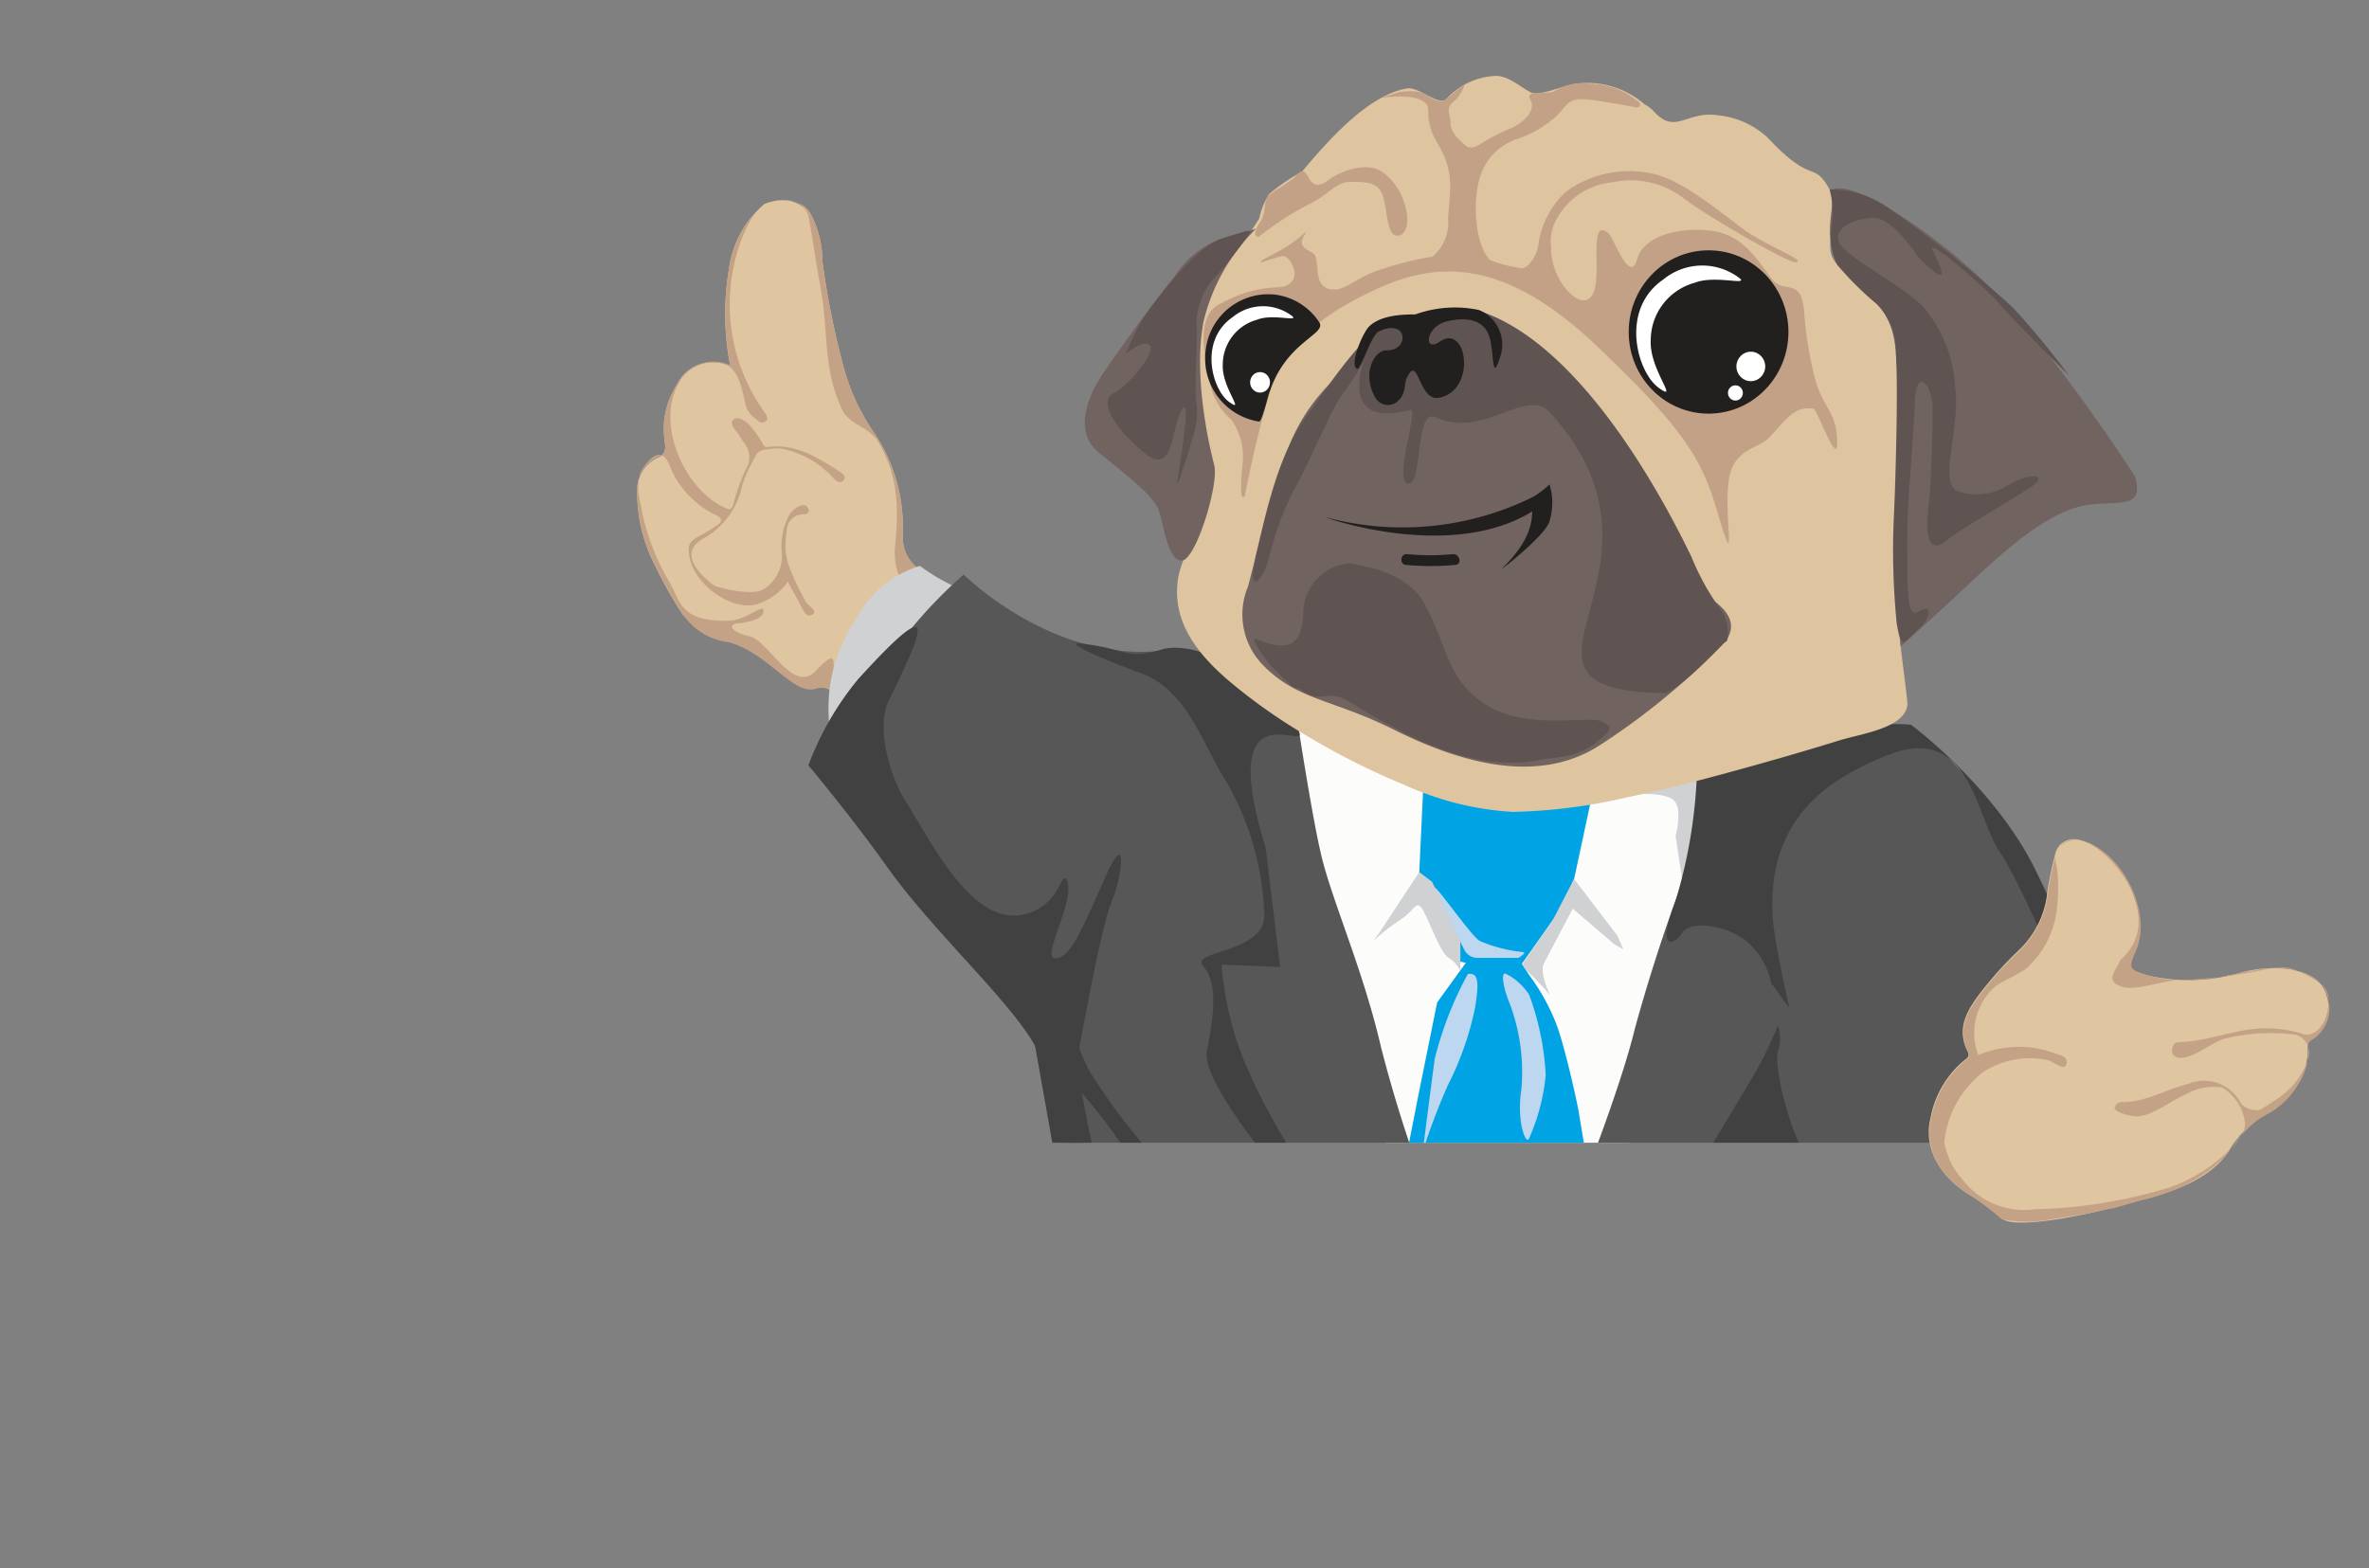 <svg xmlns="http://www.w3.org/2000/svg" xmlns:xlink="http://www.w3.org/1999/xlink" viewBox="0 0 142.98 94.68"><rect x="0" y="0" width="142.98" height="94.68" fill="#808080" stroke="none"/><defs><style>.cls-1{fill:none;}.cls-2{clip-path:url(#clip-path);}.cls-3{fill:#dfc5a0;}.cls-4{fill:#c4a286;}.cls-5{fill:#cfd1d2;}.cls-6{fill:#fcfcfb;}.cls-7{fill:#00a4e4;}.cls-8{fill:#bed7f0;}.cls-9{fill:#575757;}.cls-10{fill:#414141;}.cls-11{fill:#dec49f;}.cls-12{fill:#716360;}.cls-13{fill:#5f5452;}.cls-14{fill:#c3a186;}.cls-15{fill:#221f1f;}.cls-16{fill:#fff;}</style><clipPath id="clip-path"><rect class="cls-1" x="14.84" y="1.19" width="121.19" height="67.79"/></clipPath></defs><g id="Слой_2" data-name="Слой 2"><g id="Layer_1" data-name="Layer 1"><rect class="cls-1" width="142.98" height="77.15"/><g class="cls-2"><path class="cls-3" d="M49.06,13.18a6.24,6.24,0,0,1,.58,2.61A49.09,49.09,0,0,0,51,22.47,12.86,12.86,0,0,0,52.67,26a10.19,10.19,0,0,1,1.82,6.12c-.09,2.53,1.61,3.24,3.19,5.1.91,1.08,3,.79,3.93,1.85-.53,1.23-3.38,5.3-4.08,6.45a2.81,2.81,0,0,1-3.18.11,27,27,0,0,1-3.92-3.64,1,1,0,0,0-1.22-.42c-.68.2-3.21-2.52-4.78-2.83-.72-.14-2-.48-2.34-1.09-.22-.37-.72-.24-.93-.62a25.67,25.67,0,0,1-1.61-2.86,9.54,9.54,0,0,1-1.09-4.63,2.11,2.11,0,0,1,1.22-1.9c.53-.23.49-.56.44-1a4.86,4.86,0,0,1,.69-3.33,2.46,2.46,0,0,1,3.26-1.23A16.26,16.26,0,0,1,44,16.21a6.16,6.16,0,0,1,2.13-3.89,2.9,2.9,0,0,1,1.44-.22A2.13,2.13,0,0,1,49.06,13.18Z"/><path class="cls-4" d="M49.06,13.18a6.24,6.24,0,0,1,.58,2.61A49.09,49.09,0,0,0,51,22.47,12.86,12.86,0,0,0,52.67,26a10.19,10.19,0,0,1,1.82,6.12c-.09,2.53,2.07,2.52,4,4.16a19.75,19.75,0,0,1,3.07,3.48c-.53,1.23-3.33,4.61-4,5.76a2.81,2.81,0,0,1-3.18.11,27,27,0,0,1-3.92-3.64,1,1,0,0,0-1.22-.42c-1.31.47-2.87-2.15-5.25-2.8A3.89,3.89,0,0,1,41.16,37a28.68,28.68,0,0,1-1.61-2.86,9.54,9.54,0,0,1-1.09-4.63,2.11,2.11,0,0,1,1.22-1.9c.53-.23.49-.56.44-1a4.86,4.86,0,0,1,.69-3.33,2.46,2.46,0,0,1,3.26-1.23A16.26,16.26,0,0,1,44,16.21a6.16,6.16,0,0,1,2.13-3.89C46.35,12.14,48.52,11.6,49.06,13.18ZM45.24,38.41c1.13.24,2.63,3.54,4,2.09,1.86-2,.56.55,1.37,1.39a49.91,49.91,0,0,0,3.9,3.17,1,1,0,0,0,1.2,0c1.28-.65,2.81-2.73,3.52-3.91.18-.3,1.12-2.18.95-2.42-1-1.3-2.87-1.45-4.29-2.4S54,34.8,54,33.21c.35-3.2,0-4.81-1-6.55-.47-.82-1.74-1.05-2.15-1.89-1.21-2.48-.82-4.72-1.33-7.42-.22-1.2-.44-2.72-.66-3.93-.15-1.71-2-1.37-2.48-1.2-.86.27-1.54,1.91-1.79,2.7a11.15,11.15,0,0,0,1.58,10c.09.18.26.4,0,.54s-.34,0-.58-.19a1.51,1.51,0,0,1-.63-1c-.22-1.05-.48-2.09-1.28-2.3A2.31,2.31,0,0,0,41,23.08c-1.45,2.38.21,6.38,2.72,7.56.3.14.43.16.54-.2A12.39,12.39,0,0,1,45,28.36a1.36,1.36,0,0,0-.08-1.61c-.16-.22-.29-.47-.46-.69s-.42-.48-.2-.72.59,0,.84.18A5.69,5.69,0,0,1,46,26.73c.09.14.13.28.35.25,1.67-.21,3,.64,4.3,1.47.16.11.47.3.25.55s-.43,0-.6-.14a5.71,5.71,0,0,0-3.18-1.79c-1.22,0-1.41.2-1.54.5a10.08,10.08,0,0,0-.78,1.7,4.72,4.72,0,0,1-2.32,3.22c-1.07.58-1.08,1.56.6,2.84.08.08,2.26.71,3,.24a2.33,2.33,0,0,0,1.1-2.22,3.94,3.94,0,0,1,.33-2,1.36,1.36,0,0,1,.68-.77c.15-.07.37-.17.51,0s.23.44-.22.47a1,1,0,0,0-1,1c-.13,1.3-.24,1.67,1.14,4.26.12.22.77.57.42.78s-.5-.15-.65-.42c-.26-.52-.55-1-.84-1.55a3.61,3.61,0,0,1-1.92,1.37c-1.46.37-3.64-1.12-4-2.79-.14-.74-.09-1,.58-1.34a11.47,11.47,0,0,0,1.06-.64c.32-.21.36-.42,0-.6a5.61,5.61,0,0,1-2.79-2.85c-.58-1.75-1.56-.21-1.83.24a3.61,3.61,0,0,0,0,1.85,14,14,0,0,0,1.77,4.81c.66,1.13.62,2.38,3.58,2.3,1,0,2.12-1.1,2.08-.59s-.86.68-1.64.76C43.83,37.76,44.36,38.23,45.24,38.41Z"/><path class="cls-5" d="M52.66,48.23s1.22.39,1.64.47,1.39.11,1.39.11l-.19-.27a9.74,9.74,0,0,1-.94-.39c-.52-.32-.75-.43-1.54-2.4s.29-3.21,1.58-5,1.16-3.74,2.33-3.94c1.56-.27,2.37.37,2,.2s-.4-1.25-1.53-1.71a11.87,11.87,0,0,1-1.88-1.14,6.48,6.48,0,0,0-3.87,3.24A9.55,9.55,0,0,0,50,42.77C50,44.08,50.28,47.29,52.66,48.23Z"/><polygon class="cls-6" points="77.3 41.98 83.75 69.55 86.2 75.88 93.79 73.73 96.24 74.03 103.07 57.56 105.02 50.02 102.67 44.09 77.3 41.98"/><path class="cls-7" d="M85.66,52.64l.06,1L87.87,58l.6.12-1.73,2.39L85.6,66.14l-1,5.11s1,6.84,1.06,7S88.4,92.51,88.4,92.51l4.27-2.18s3.92-14.21,4-14.39-1.31-8.3-1.37-8.72S94.56,63.63,94,62a12.45,12.45,0,0,0-1.68-3.1l-.47-.72s2.44-3.41,2.5-3.59.66-1.55.66-1.55L96,48.42,85.9,47.5Z"/><path class="cls-8" d="M86.74,54c.1.19,1.61,3.28,1.61,3.28a.9.9,0,0,0,.9.54h2.39s.65-.36.18-.36a8.59,8.59,0,0,1-2.51-.66C88.71,56.47,85.9,52.28,86.74,54Z"/><path class="cls-8" d="M88.59,58.8a21.44,21.44,0,0,0-2,5.13c-.18,1.32-.72,5.56-.72,5.56a41.42,41.42,0,0,1,1.5-3.95,18.62,18.62,0,0,0,1.67-4.77C89.25,59.39,89.27,58.68,88.59,58.8Z"/><path class="cls-8" d="M90.92,58.8a3.59,3.59,0,0,1,1.37,1.25,16.23,16.23,0,0,1,1,4.84,12.18,12.18,0,0,1-1,3.82c-.18.48-.77-1-.47-2.93a11.76,11.76,0,0,0-.72-5.25C90.74,59.69,90.54,58.56,90.92,58.8Z"/><path class="cls-5" d="M85.66,52.64l-2.44,3.71-.36.47a14.09,14.09,0,0,1,1.67-1.31c.84-.54.9-1.13,1.25-.72s1.14,2.75,1.62,3a2,2,0,0,1,.74.82V56.81l-1.7-3.57Z"/><path class="cls-5" d="M93.19,58.14l1.73-3.29L97.43,57l.54.3-.36-.83L95,53.06l-1.29,2.5L91.88,58.2l.26.4a14.24,14.24,0,0,1,1.29,1.33C93.79,60.41,92.83,58.82,93.19,58.14Z"/><path class="cls-5" d="M98.8,47.94c.18,0,1.79-.12,2.27.42s.06,2.09.06,2.09l.6,4.06.89-7.71S97.39,47.89,98.8,47.94Z"/><path class="cls-9" d="M58.16,34.68a28.74,28.74,0,0,0-5.32,6.25c-.44.75-2.68,2.52-2.68,4.74,0,0,3.44,3.86,8.57,9.95,3.75,4.46,7.12,17.26,7.12,17.26s1,8,1.17,10.43-.06,4.92,1.33,5.8A37.12,37.12,0,0,0,79,93.31,41.71,41.71,0,0,0,88.4,94.4s2.14-1.5,2.6-3l4.14,3.25a67,67,0,0,0,7.94-1.49c3.73-1,10-3.34,11.55-6.17,0,0,0-.64-.11-1.17l-1.25-9.3,3,5.66a3.15,3.15,0,0,0,1.84,2.05s-3.44-3.23,1-4.46c3.34-.94,8.23-.65,9.11-.07s.56,2.27.56,2.27a4.66,4.66,0,0,0,.85-3.58c-.37-2.25-.3-9.57-2.25-15-2.1-5.91-4-10.29-5.69-12.74a47.14,47.14,0,0,0-4.65-5.47s-6.86-3.15-14,4.27A103.37,103.37,0,0,0,98.67,62.1C97.49,67,93.25,77.15,93.25,77.15l-3.1,6.91s-1.66-6.16-2.94-9.36a83.06,83.06,0,0,1-3.86-11.49c-1-4.35-2.74-8.34-3.5-11.16-.57-2.11-1.55-8.58-1.55-8.58s-4.09-4.77-7.81-4.24C63.69,40.21,58.16,34.68,58.16,34.68Z"/><path class="cls-10" d="M89.39,86.83s.18-.2,2-2.71,7.81-9,9.26-10.91,5-8,5.34-8.55a25.16,25.16,0,0,0,1.31-2.75,2.38,2.38,0,0,1,0,1.57c-.25,1.09.87,5.29,1.75,6.3s4.17,6.77,4.17,6.77l.6,4.48c.12.89.76,6,.76,6s0,.55-1.31,1.52-1.32.44-3.55.07-7.64-.63-4.6-1.4,5.8-2.82,6.2-3.49-.85-.41-2.38.47-4.7,1.53-5.84,1.92-1.93.27-2.33-.19a9,9,0,0,1-.94-1.59,2.24,2.24,0,0,0,1.19.93c.87.33,3.87-.33,5.77-.87s3-.6,3.5-1.63.25-2.53-.52-2.46-3.88.65-4.66.86,1.12-.64,1.84-1.07,2.08-1.75,1.52-3.09,0-3.32-2.2-3.24a5.29,5.29,0,0,0-3.89,1.95c-.24.38.4-2.82-.41-1.79s-6.63,6.74-7.83,8.29-3.25,3.58-3.25,3.58Z"/><path class="cls-10" d="M90.56,86.76a8.5,8.5,0,0,1,1.62.13,3.63,3.63,0,0,0,1.7.07c.55-.13,2.39-.78,2.47-.58s-1.68,1-2,1.09-.48.57.15.57h4.19s2.73,1.13-.15.69-3.6-.56-4.08,0A4.08,4.08,0,0,1,92.08,90a12.38,12.38,0,0,1-2.8-1,7.34,7.34,0,0,0,2.73.37c1.07-.19,1.61-.44,1.37-1.12A3.27,3.27,0,0,0,90.56,86.76Z"/><path class="cls-10" d="M106.9,59.34A4.56,4.56,0,0,0,105.62,57c-1.12-1.11-3.56-1.51-4.08-.7s-1.57,1.12-.46-1.77a30.17,30.17,0,0,0,1.33-7.67s7.34-2.19,9.44-2.76a9.16,9.16,0,0,1,3.49-.35s5.3,3.92,7.7,9.17c2.25,4.93,3.88,8.93,4.36,10.48s-.61,1.9-1.55-.65-3.82-9.35-5.14-11.3c-1.53-2.24-1.8-8.07-7.09-5.74C111,46.83,106.53,49,107,55.48c.12,1.55,1,5.39,1,5.39Z"/><path class="cls-10" d="M111.83,72.41s3.36,4.74,4.18,5.49,1.23,1.43,3.6,1.2a29.39,29.39,0,0,1,6.54-.15c3.4.42,3.19-1.91,3.52-.37l1,4.44a4.55,4.55,0,0,0-2.78-3,10.46,10.46,0,0,0-8.65,1.2,9,9,0,0,0-1.93,1.86c-.74.87-.39,3-.39,3s-1-2.24-1.36-3.14-2.19-5.94-2.19-5.94l-3.46-6.17A4.27,4.27,0,0,1,111.83,72.41Z"/><path class="cls-3" d="M119,87.72l.23.34a.77.77,0,0,1-.27.8,1,1,0,0,0-.11,1.59,2.47,2.47,0,0,0,2,.42c.42-.11.49-.53.76-.49s2.35.45,3.37.57,4.09.3,4.81.26a11.84,11.84,0,0,0,2.35-.34,4.77,4.77,0,0,0,.88-.53s.83.15,1.7.23a4.69,4.69,0,0,0,1.86-.16c.3-.11.61.08.83.12a1.31,1.31,0,0,0,1-.61c.11-.34.19-.83-.31-1s-1.82-.87-2.57-1.18-2.77-1.32-3.57-1.78a8.53,8.53,0,0,1-1.63-1.1c-.41-.38-.91-.53-.91-.72s.46-.53.19-.79a5.63,5.63,0,0,0-3.49-1.1,7.76,7.76,0,0,0-4.39,1,6.63,6.63,0,0,0-2.35,2C118.87,86.09,118.5,87.19,119,87.72Z"/><path class="cls-4" d="M118.84,90.19a1.12,1.12,0,0,0,1.21.41c.87-.15,1.36-.6,1.36-1s.27-1,.88-.76a9.21,9.21,0,0,0,2.08.65c.57.07,2,.15,2.43.15s.15.42.53.45,1.44.19,2.23.27,1.67.14,2.32.23a.79.79,0,0,0,.83-1.29,16.82,16.82,0,0,0-1.52-1c-.3-.23-1.28-.91-1.51-1.1s-.49-.49,1,.46,2.73,1.85,3.19,2.08a4.06,4.06,0,0,0,1.51.42c.38,0,.65.15.95-.31s.34-.75.15-.91-1.1-.64-1.1-.64,1.33.45,1.52.76-.11.49.27.79a.71.71,0,0,0,1,0c.11-.19.34-.6.28-.69s.26.67-.13,1-.26.57-.91.42a2.52,2.52,0,0,0-1.25,0,8.24,8.24,0,0,1-2,0l-1.1-.16s-.08.35-.88.53-1.27.24-1.42.26a6.9,6.9,0,0,1-1.57.08,36,36,0,0,1-4.57-.32c-1.66-.27-3-.51-3-.51a8,8,0,0,0-.76.49,1.45,1.45,0,0,1-1.31-.05C119.05,90.63,118.15,90,118.84,90.19Z"/><path class="cls-4" d="M119.18,88.06a1.19,1.19,0,0,1-.4-1.34,5.32,5.32,0,0,1,2.29-3.11,9,9,0,0,1,4.21-1.39,13.32,13.32,0,0,1,3.87.78c.87.36.63.61.71,1a2.49,2.49,0,0,0,1.46,1.58,16.1,16.1,0,0,1-1.91-.95,5.32,5.32,0,0,0-1.67-1,14.06,14.06,0,0,0-3.52-.5A5,5,0,0,0,121,84.24a8.41,8.41,0,0,0-1.78,2,2.31,2.31,0,0,0,0,1.32A.78.78,0,0,1,119.18,88.06Z"/><path class="cls-5" d="M118.65,88.29l-1.84-2.61a3.84,3.84,0,0,1,1.61-3.93,11.08,11.08,0,0,1,6.82-2.21c2.28,0,4.38,1.08,5.12,2.55a2.31,2.31,0,0,1-.25,2.56l-.27-.22s.34-1.36-1.94-1.82-4.79-.34-6.18.6a7.41,7.41,0,0,0-2.6,2.64A10.05,10.05,0,0,0,118.65,88.29Z"/><path class="cls-10" d="M51.79,41a18.06,18.06,0,0,0-3,5.2s2.6,3.1,4.78,6.17c2.92,4.12,8.43,9,9.22,11.49A57.67,57.67,0,0,1,64.55,71s2.33,7.28,2.25,9.78C66.58,87.06,68.32,84,68.32,84s-.42-5.09-1.22-9.45-3-5.84-2-11.11,1.52-7.88,2.06-9.18,1-4.67-.59-1-2.18,4.67-2.94,4.57,1.31-3.54.76-4.68c-.34-.71-.35,1.42-2.41,2-3.18.95-5.62-4.07-7.28-6.71-1-1.54-1.84-4.54-1.07-6.12C55.62,38.26,56.92,35.35,51.79,41Z"/><path class="cls-10" d="M80.66,86.86c.07.14.28.14,0,0Z"/><path class="cls-10" d="M88.84,89.36a4.7,4.7,0,0,1-.71-1.44l.45-.77,1.1-2s-6.47-9.1-9-11.9a37.54,37.54,0,0,1-5.65-9.35,19.46,19.46,0,0,1-1.3-5.67l3.53.14-.87-7.19c-3.34-10.79,3.79-4.86,1.64-7.52-3.74-4.64-6.88-4.75-7.85-4.47-2.3.68-2,0-4.9-.34-1.12-.13.76.74,3.61,1.8s3.73,4.43,5.2,6.66a17.36,17.36,0,0,1,2.22,7.93c0,2.34-4.56,2.11-3.68,3.09s.64,3,.21,5.11c-.32,1.64,3.28,6.52,9.08,12.69,2,2.14,7.19,8.26,7,8.89s-.64,1.19-2.54,1.32-1.15.71,1,.9-.35.89-.35.89-5.25-.13-6.23-.06,2.87.62,5.45.81.36.5.36.5-3.84.74-4.79,1,1.92-.06,2.87-.24,3.24-.07,3.77.48S88.66,92,87,92.73s-7.61.23-8.29.17,1.44.66,4.41,1.15,3.65.74,5.25.35,2.6-3,2.6-3S89.19,89.67,88.84,89.36Z"/><path class="cls-10" d="M74.65,91.6a11.68,11.68,0,0,1-2.84-1.75c-5.23-2.79,3.48.53,2.43-.25-5.6-4.15-4.65-5.21-4.9-5.74s1.74.06,2.71.47,2.39.8,2.39.8,1.6.46,4.47,1.18a10,10,0,0,1,1.75.55.21.21,0,0,1,0-.16c.15-.45.72-3.32.87-3.94a.72.72,0,0,0-.51-.83,32.24,32.24,0,0,1-5.07-1.13c-1-.5,2.84-1.07,4-1.51s-3.38.66-4.18.22a.81.81,0,0,1-.35-.46,27.23,27.23,0,0,1-4.44.74l-1.67-.2c.32,2.56-2.24,4.2-2.25,4.8a18.38,18.38,0,0,1-.43,2.67c-.13,1,1.19,1.6,3.49,3S76.27,92.2,74.65,91.6Z"/><path class="cls-10" d="M64.45,59.91a11.36,11.36,0,0,0,1.35,4.82A34.8,34.8,0,0,0,70,70.19c.49.48,0,3.17-1,1A32.37,32.37,0,0,0,65.31,66s2,13.2,6.48,12.2c.7-.16-1.6,3.93-1.18,6.62.2,1.29-3.66-1.15-3.91-1.79-.68-1.79-3-13-3-13l-1.28-7.18Z"/><path class="cls-9" d="M70.7,80.45c3.4.85,8,1.83,8.74,1.9s1.5.14,1.27.82a20.51,20.51,0,0,0-.47,2.75,32.73,32.73,0,0,1-3.32-.66,30.58,30.58,0,0,1-6.31-2.09C69.78,82.62,70.7,80.45,70.7,80.45Z"/><path class="cls-11" d="M72.38,25.71c-.09-1.18-.14-2.36-.13-3.55,0-2,0-4.29,1.36-5.77A24.79,24.79,0,0,0,76,13.19a4.48,4.48,0,0,1,.6-1.48,13.22,13.22,0,0,1,2-1.37c1.8-2.16,4.08-4.61,6.31-5,.74-.12,1.89,1.07,2.37.65a4.28,4.28,0,0,1,3-1.41c.77,0,1.44.65,2.12,1,.51.26,2.15-.49,2.71-.53a5.27,5.27,0,0,1,4.15,1.25,2.54,2.54,0,0,1,.5.36c1.36,1.56,2,0,3.93.3a5.18,5.18,0,0,1,3,1.35c2.74,2.94,2.7,1.3,3.74,3.13.67,1.16-.3,3.12.16,4.09.61,1.29,2.74,1.72,3.17,2.89a17.88,17.88,0,0,1,.9,6.94c-.08,2.2-.08,4.65-.27,6.84a29.61,29.61,0,0,0,.25,6.11c.12,1.32.51,4,.48,4.25-.18,1.4-2.78,1.73-4.09,2.13-2.22.69-4.46,1.33-6.7,1.94-2.07.57-4.15,1.09-6.26,1.53a32.94,32.94,0,0,1-6.78.85,18.19,18.19,0,0,1-6.5-1.62,43.36,43.36,0,0,1-5.86-2.94A33.68,33.68,0,0,1,74.05,41c-1.87-1.63-3.45-3.65-2.9-6.34.09-.45,1.18-3.31,1.65-5.11A5.2,5.2,0,0,0,72.38,25.71Z"/><path class="cls-12" d="M75.8,13.81a14.32,14.32,0,0,1-1.52.42,5.72,5.72,0,0,0-3.37,2.42c-1.45,1.8-4,5.33-4.54,6.21s-1.69,3.13-.05,4.46,3.24,2.57,3.58,3.4.51,3,1.38,3.12,2.32-4.68,2-5.77c-.14-.57-1.32-5.1-.64-8.67A11.7,11.7,0,0,1,75.8,13.81Z"/><path class="cls-12" d="M128.88,28.81s-2.07-3.33-5.83-8.16a34,34,0,0,0-9.26-8.21c-1.65-1-3.36-1.44-3.24-.71s-.19,1.62-.08,2.72S110.9,16,112,17s2,1.85,2.34,3.5a49.59,49.59,0,0,1,.2,8.62c-.16,3.06.17,9.9.17,9.9s1.46-1.26,4.37-4,5.07-4.3,7-4.55S129.37,30.72,128.88,28.81Z"/><path class="cls-13" d="M115.75,15.49s-1.51-2.39-2.72-2.34-2.44.67-2,1.54,4.21,2.78,5.19,4A8.21,8.21,0,0,1,118,23.32c.35,2.42-1,5.72.1,6.31a3.48,3.48,0,0,0,3-.29c1.35-.84,2.78-.77,1.31.17s-4.32,2.59-4.84,3.05c-1.42,1.22-1.31-.88-1.16-2.12s.26-5,.23-6-1-2.62-1.09.12-.45,5.25-.44,8.34,0,4.47.72,4,.81.32-.07,1.11-1,1.28-1.28-.34a44.1,44.1,0,0,1-.17-6.62c.08-1.69.26-7.33.12-9.65a4,4,0,0,0-1.19-3.07A19,19,0,0,1,110.9,16a3.67,3.67,0,0,1-.35-2.25,5.47,5.47,0,0,0-.13-2.32,6.07,6.07,0,0,1,3.37,1,75.23,75.23,0,0,1,7.66,6.1,49.75,49.75,0,0,1,3.45,4.17c1.29,1.27-3.5-3.45-4.21-4.34s-4.5-4.16-4.06-3.26S118,17.75,115.75,15.49Z"/><path class="cls-13" d="M75.29,14.27s-1.36,1.88-2,2.51A4.18,4.18,0,0,0,72.24,20c0,1.71-.19,3.94,0,4.46a5.47,5.47,0,0,1-.34,2.22c-.22.86-1,3.29-.82,2.18s.86-5.26.22-4.07-.47,4-2.24,2.54-2.81-3.1-1.84-3.6,2.57-2.5,2.17-2.88-1.2.34-1.42.5a11.26,11.26,0,0,1,1.87-3.29c1.12-1.44,2.71-3.31,3.94-3.67S75.75,13.65,75.29,14.27Z"/><path class="cls-12" d="M103.18,36.09c1.92,1.24,1.23,2.27.91,2.68A42.23,42.23,0,0,1,96.53,45c-4,2.57-9,.75-12.5-1s-5.69-1.74-7.7-3.75a4.37,4.37,0,0,1-1-4.86c.2-.76.85-3.45,2.15-7.53a11.15,11.15,0,0,1,4.34-6,28.13,28.13,0,0,0,2-2.43c.51-.61,2.16-.15,3.11,0s2.1.28,3,.46,3.76,1.43,7.24,6a59.42,59.42,0,0,1,5.94,10"/><path class="cls-14" d="M73,23a4,4,0,0,0,1.31,2.33A3.81,3.81,0,0,1,75,27.94c-.27,2.7.13,2,.13,2s.63-3.38,1.49-6.16,2.77-4.67,6.61-6.4,7.8-1.57,13.14,3.5,6.35,6.91,7.23,9.85c1.32,4.45.43.58.73-1.68.26-2,1.78-1.93,2.44-2.63,1.13-1.19,1.5-1.9,2.68-1.75.21,0,1.41,3.45,1.43,2.11,0-1.91-.77-2-1.3-3.8a22.22,22.22,0,0,1-.68-4c-.15-2.38-1.19-1.16-1.95-2.13s-1.63-2.58-3.48-2.89-4.25.19-4.65,1.66c-.45,1.65-1.43-1.31-1.77-1.57-1.21-.92-.34,2.53-.9,3.67-.65,1.33-2.62-.84-2.53-2.79a2.66,2.66,0,0,1,.23-1.51A4.3,4.3,0,0,1,97.34,11,5.23,5.23,0,0,1,101.66,12c1.27,1,6.26,3.87,6.71,3.83.72-.09-1.62-.92-3-1.89s-4-3.31-6-3.52a6.42,6.42,0,0,0-4.89,1.18,5.4,5.4,0,0,0-1.65,3.28A2.26,2.26,0,0,1,92.24,16c-.34.29-.42.19-.7.14a7.17,7.17,0,0,1-1.6-.44c-.24-.2-.85-1.1-.87-3.06,0-2.26.76-3.53,2.34-4.2A6.6,6.6,0,0,0,94.05,6.9c.61-.68.67-1.05,2-.87s2.75.46,2.75.46.32-.06.14-.3a4.62,4.62,0,0,0-3-1.14,3.31,3.31,0,0,0-2.17.48c-.52.17-1.77-.14-1.4.51s-.49,1.44-1.27,1.74a10.57,10.57,0,0,0-1.42.72c-.47.28-.9.59-1.24.28s-.92-.79-.89-1.34-.37-.85.19-1.32a2.09,2.09,0,0,0,.65-1c-.46.22-1.12,1-1.43,1-1-.15-.63-.76-2.39-.58-.11,0-1,.3-1.1.33-.42.15,1.68-.37,2.54.33.37.3,0,.64.42,1.79.22.53.52.92.75,1.47.49,1.23.36,2,.22,3.67a2.72,2.72,0,0,1-.94,2.36,20.64,20.64,0,0,0-3.27.83c-1.1.34-2,1.18-2.66,1.16-1.33,0-.85-1.56-1.2-2.12-.16-.24-1.16-.35-.58-1.2.28-.43-.21.15-1,.67s-2,1-1.56,1a8.88,8.88,0,0,1,1.24-.38c.43-.06,1.42,1.68-.2,1.89a7.33,7.33,0,0,0-3.46.94C71.92,19,72.88,22.15,73,23Zm11.37-8.78c-.65.09-.61-1.37-.89-2.34s-1.18-.89-2-.9-1.37.82-2.4,1.31a18.43,18.43,0,0,0-3.1,2s-.56.06.1-.92c.28-.41.22-1,.35-1.37s1.21-.79,1.87-1.47c.82-.83.46,1.41,1.91.32.71-.53,2.25-1.11,3.2-.48C85,11.44,85.37,14.07,84.41,14.22Z"/><path class="cls-13" d="M104.09,38.77s-2.9,3.08-3.65,3.07c-11.53-.19,1.82-7.37-6.89-16.94-1.44-1.57-4,1.63-6.89.29-1.3-.61-.76,4.08-1.67,4s.64-4.58.15-4.45c-5.21,1.41-2.21-4.53-2.54-3.56l-.09.22A13.71,13.71,0,0,1,81,23.82c-.73,1.06-1.53,3.17-2.86,5.68s-1.43,4.17-1.85,5-1,1.14-.41-1.33,1.31-5.74,2.9-7.94,4.26-6.38,6.11-6.06c2,.35,3.28-.81,4.69-.3,6.33,2.31,11.28,12.22,12.5,14.73A15,15,0,0,0,104,37C104.2,37.23,104.5,38.74,104.09,38.77Z"/><path class="cls-15" d="M86.9,24c2.22-.47,1.66-4.51,0-3.38-1,.69-.87-.89.39-1.21.79-.2,2.12-.33,2.56.81.37.95.14,3.1.71,1.27a2.25,2.25,0,0,0-1.31-2.78,7.06,7.06,0,0,0-3.83.27c-.57,0-2.06,0-2.79.73-.44.46-1.19,2.35-.73,2.55.22.11.84-2,1.31-2.25,1.78-.85,1.89,1.19.45,1.14-.71,0-1.49,1.39-.65,2.86a.88.88,0,0,0,1.42.14c.45-.46.3-.94.47-1.32C85.63,21.25,85.58,24.32,86.9,24Z"/><path class="cls-13" d="M75.85,38.58c3,1.32,2.72-1.07,2.85-2.06A3.05,3.05,0,0,1,81.48,34c.56.14,3.39.42,4.49,2.44,1.38,2.53,1.31,4.36,3.41,5.9,2.59,1.89,6.5.79,7.31,1.22s.45.55-.41,1.31a4.44,4.44,0,0,1-2.17.83,7,7,0,0,1-.8.1c-2.73.67-5.69-.15-8.2-1.38-.85-.42-1.68-.89-2.51-1.35S81,41.93,80.15,42a1.89,1.89,0,0,1-1.73-.44.77.77,0,0,1-.55-.22l-1.09-1.08C76.41,39.91,75.33,38.35,75.85,38.58Z"/><ellipse class="cls-15" cx="103.12" cy="20.04" rx="4.82" ry="4.93"/><path class="cls-16" d="M105,16.8a3.7,3.7,0,0,0-4.61.07c-2.65,1.82-1.58,5.6-.28,6.54s-.58-1.11-.48-2.87a3.6,3.6,0,0,1,2.65-3.47C103.5,16.59,105.52,17.25,105,16.8Z"/><ellipse class="cls-16" cx="105.67" cy="22.12" rx="0.87" ry="0.89"/><ellipse class="cls-16" cx="104.74" cy="23.72" rx="0.45" ry="0.46"/><path class="cls-15" d="M79.62,19.45A3.75,3.75,0,0,0,77,17.79a3.8,3.8,0,0,0-4.23,3.34A3.85,3.85,0,0,0,76,25.45c.15,0,.5-1.39.54-1.53C77.51,20.61,80.12,20.2,79.62,19.45Z"/><path class="cls-16" d="M78,19.09a2.89,2.89,0,0,0-3.6.05c-2.07,1.43-1.24,4.38-.22,5.12s-.45-.87-.38-2.24a2.81,2.81,0,0,1,2.07-2.72C76.8,18.92,78.38,19.44,78,19.09Z"/><ellipse class="cls-16" cx="76.05" cy="23.08" rx="0.6" ry="0.62"/><path class="cls-15" d="M80,31.22A17.79,17.79,0,0,0,92.52,30a5.52,5.52,0,0,0,1-.76,3.78,3.78,0,0,1,0,2.22c-.23.88-3.2,3.17-2.86,2.85,1.67-1.63,1.79-2.72,1.82-3.44C87.42,34,79.59,31.11,80,31.22Z"/><path class="cls-15" d="M84.92,33.45a14.34,14.34,0,0,0,2.78,0c.41,0,.55.61.14.65a16.26,16.26,0,0,1-3,0C84.47,34.08,84.5,33.41,84.92,33.45Z"/></g><path class="cls-3" d="M129,72.47c1.9-.41,4.32-1.23,5.45-2.88a6.7,6.7,0,0,1,2.15-2.27c1.54-1,2.79-2.18,2.67-4.21,0-.2.11-.26.24-.35a2.27,2.27,0,0,0,.92-2.62c-.28-1.09-1.24-1.41-2.19-1.63a7.5,7.5,0,0,0-3.12.24,11.17,11.17,0,0,1-5.51.13c-1.15-.34-1.21-.4-.74-1.48,1-2.37-.93-6.19-3.43-6.71a1.15,1.15,0,0,0-1.41.9,19.66,19.66,0,0,0-.5,2.54,5.57,5.57,0,0,1-1.69,3.23,22.73,22.73,0,0,0-2.52,2.84c-.71,1-1.2,2-.57,3.26.17.34-.05.43-.24.58a5.9,5.9,0,0,0-2,3.48c-.43,1.74.54,3.47,2.3,4.57a13.3,13.3,0,0,1,2,1.46C121.64,74.28,126.48,73.27,129,72.47Z"/><path class="cls-4" d="M138.86,62.37a7.82,7.82,0,0,0-2.61-.28c-1.67.14-3,.76-4.73.82-.3,0-.42.24-.43.51s.21.42.49.44c.87,0,1.84-.9,2.68-1.16a11.75,11.75,0,0,1,4.35-.23,1.09,1.09,0,0,1,.7.78v-.14c0-.2.11-.26.24-.35a2.23,2.23,0,0,0,1-2.31,3.45,3.45,0,0,1-.22,1.08C140.11,62.05,139.56,62.69,138.86,62.37Z"/><path class="cls-4" d="M135.26,68.52c-.16.21-.34.46-.55.78A3.72,3.72,0,0,0,135.26,68.52Z"/><path class="cls-4" d="M136.38,67a1.3,1.3,0,0,1-1.12-.37,2.49,2.49,0,0,0-3.21-1.19c-1.33.32-2.52,1.08-3.93,1.09a.44.44,0,0,0-.49.35c0,.28,1,.51,1.33.51.92,0,2.15-1,3-1.35a3.32,3.32,0,0,1,2.16-.39,2.85,2.85,0,0,1,1.38,2.23,1.86,1.86,0,0,1-.22.68,4.65,4.65,0,0,1,1.38-1.2,5,5,0,0,0,2.62-3.27C138.73,65.16,138.44,65.82,136.38,67Z"/><path class="cls-4" d="M139.26,64a1,1,0,0,0,.05-.79,4.14,4.14,0,0,1-.05.8Z"/><path class="cls-4" d="M135.16,58.75l-1.25.23a29.72,29.72,0,0,0,3.23-.55A15.11,15.11,0,0,0,135.16,58.75Z"/><path class="cls-4" d="M131.67,59.18a13,13,0,0,0,2.24-.2C133.27,59.05,132.55,59.12,131.67,59.18Z"/><path class="cls-4" d="M125.92,50.82a1,1,0,0,0-.33-.1l.34.1Z"/><path class="cls-4" d="M125.59,50.72l-.11,0a1.09,1.09,0,0,0-1.13.36A1.51,1.51,0,0,1,125.59,50.72Z"/><path class="cls-4" d="M124.35,51.05a.91.91,0,0,0-.25.45A1.41,1.41,0,0,1,124.35,51.05Z"/><path class="cls-4" d="M120.87,73.6a7.42,7.42,0,0,0,2.93,0c1.63-.25,2.45-.37,3.51-.63.22,0,.64-.15,1.95-.52,1.9-.41,4.32-1.53,5.44-3.18h0A9.77,9.77,0,0,1,131,71.66,30.24,30.24,0,0,1,122.8,73a4.7,4.7,0,0,1-4.35-1.79,4.5,4.5,0,0,1-1.1-2.25,6.12,6.12,0,0,1,2.32-4.23,5.19,5.19,0,0,1,3.9-.74c.31.05,1,.68,1.14.27s-.24-.54-.59-.64a6.27,6.27,0,0,0-4.72.07,3.75,3.75,0,0,1,.93-4.06c.43-.4,1.56-.81,2-1.2a5.63,5.63,0,0,0,1.81-3.54,11,11,0,0,0,0-2.59,1.54,1.54,0,0,1-.07-.77l0,.09a19.66,19.66,0,0,0-.5,2.54,5.57,5.57,0,0,1-1.69,3.23,22.73,22.73,0,0,0-2.52,2.84c-.71,1-1.2,2-.57,3.26.17.34-.05.43-.24.58a5.9,5.9,0,0,0-2,3.48c-.43,1.74.54,3.47,2.3,4.57a16.48,16.48,0,0,1,2,1.51Z"/><path class="cls-4" d="M140.06,59.37a2.77,2.77,0,0,0-1.35-.75A8.2,8.2,0,0,1,140.06,59.37Z"/><path class="cls-4" d="M140.53,60.45a1.15,1.15,0,0,0-.46-1.07h0a1.78,1.78,0,0,1,.41.77A1.88,1.88,0,0,1,140.53,60.45Z"/><path class="cls-4" d="M138.71,58.62a2.59,2.59,0,0,0-1.57-.19h0a4.38,4.38,0,0,1,1.14.08Z"/><path class="cls-4" d="M128,57.93c-.46.9-.88,1.26,0,1.61s2.54-.41,3.65-.36h0a7.11,7.11,0,0,1-2-.3c-1.15-.34-1.21-.4-.74-1.48,1-2.23-.7-5.74-3-6.58C128.08,51.89,130.53,55.7,128,57.93Z"/></g></g></svg>